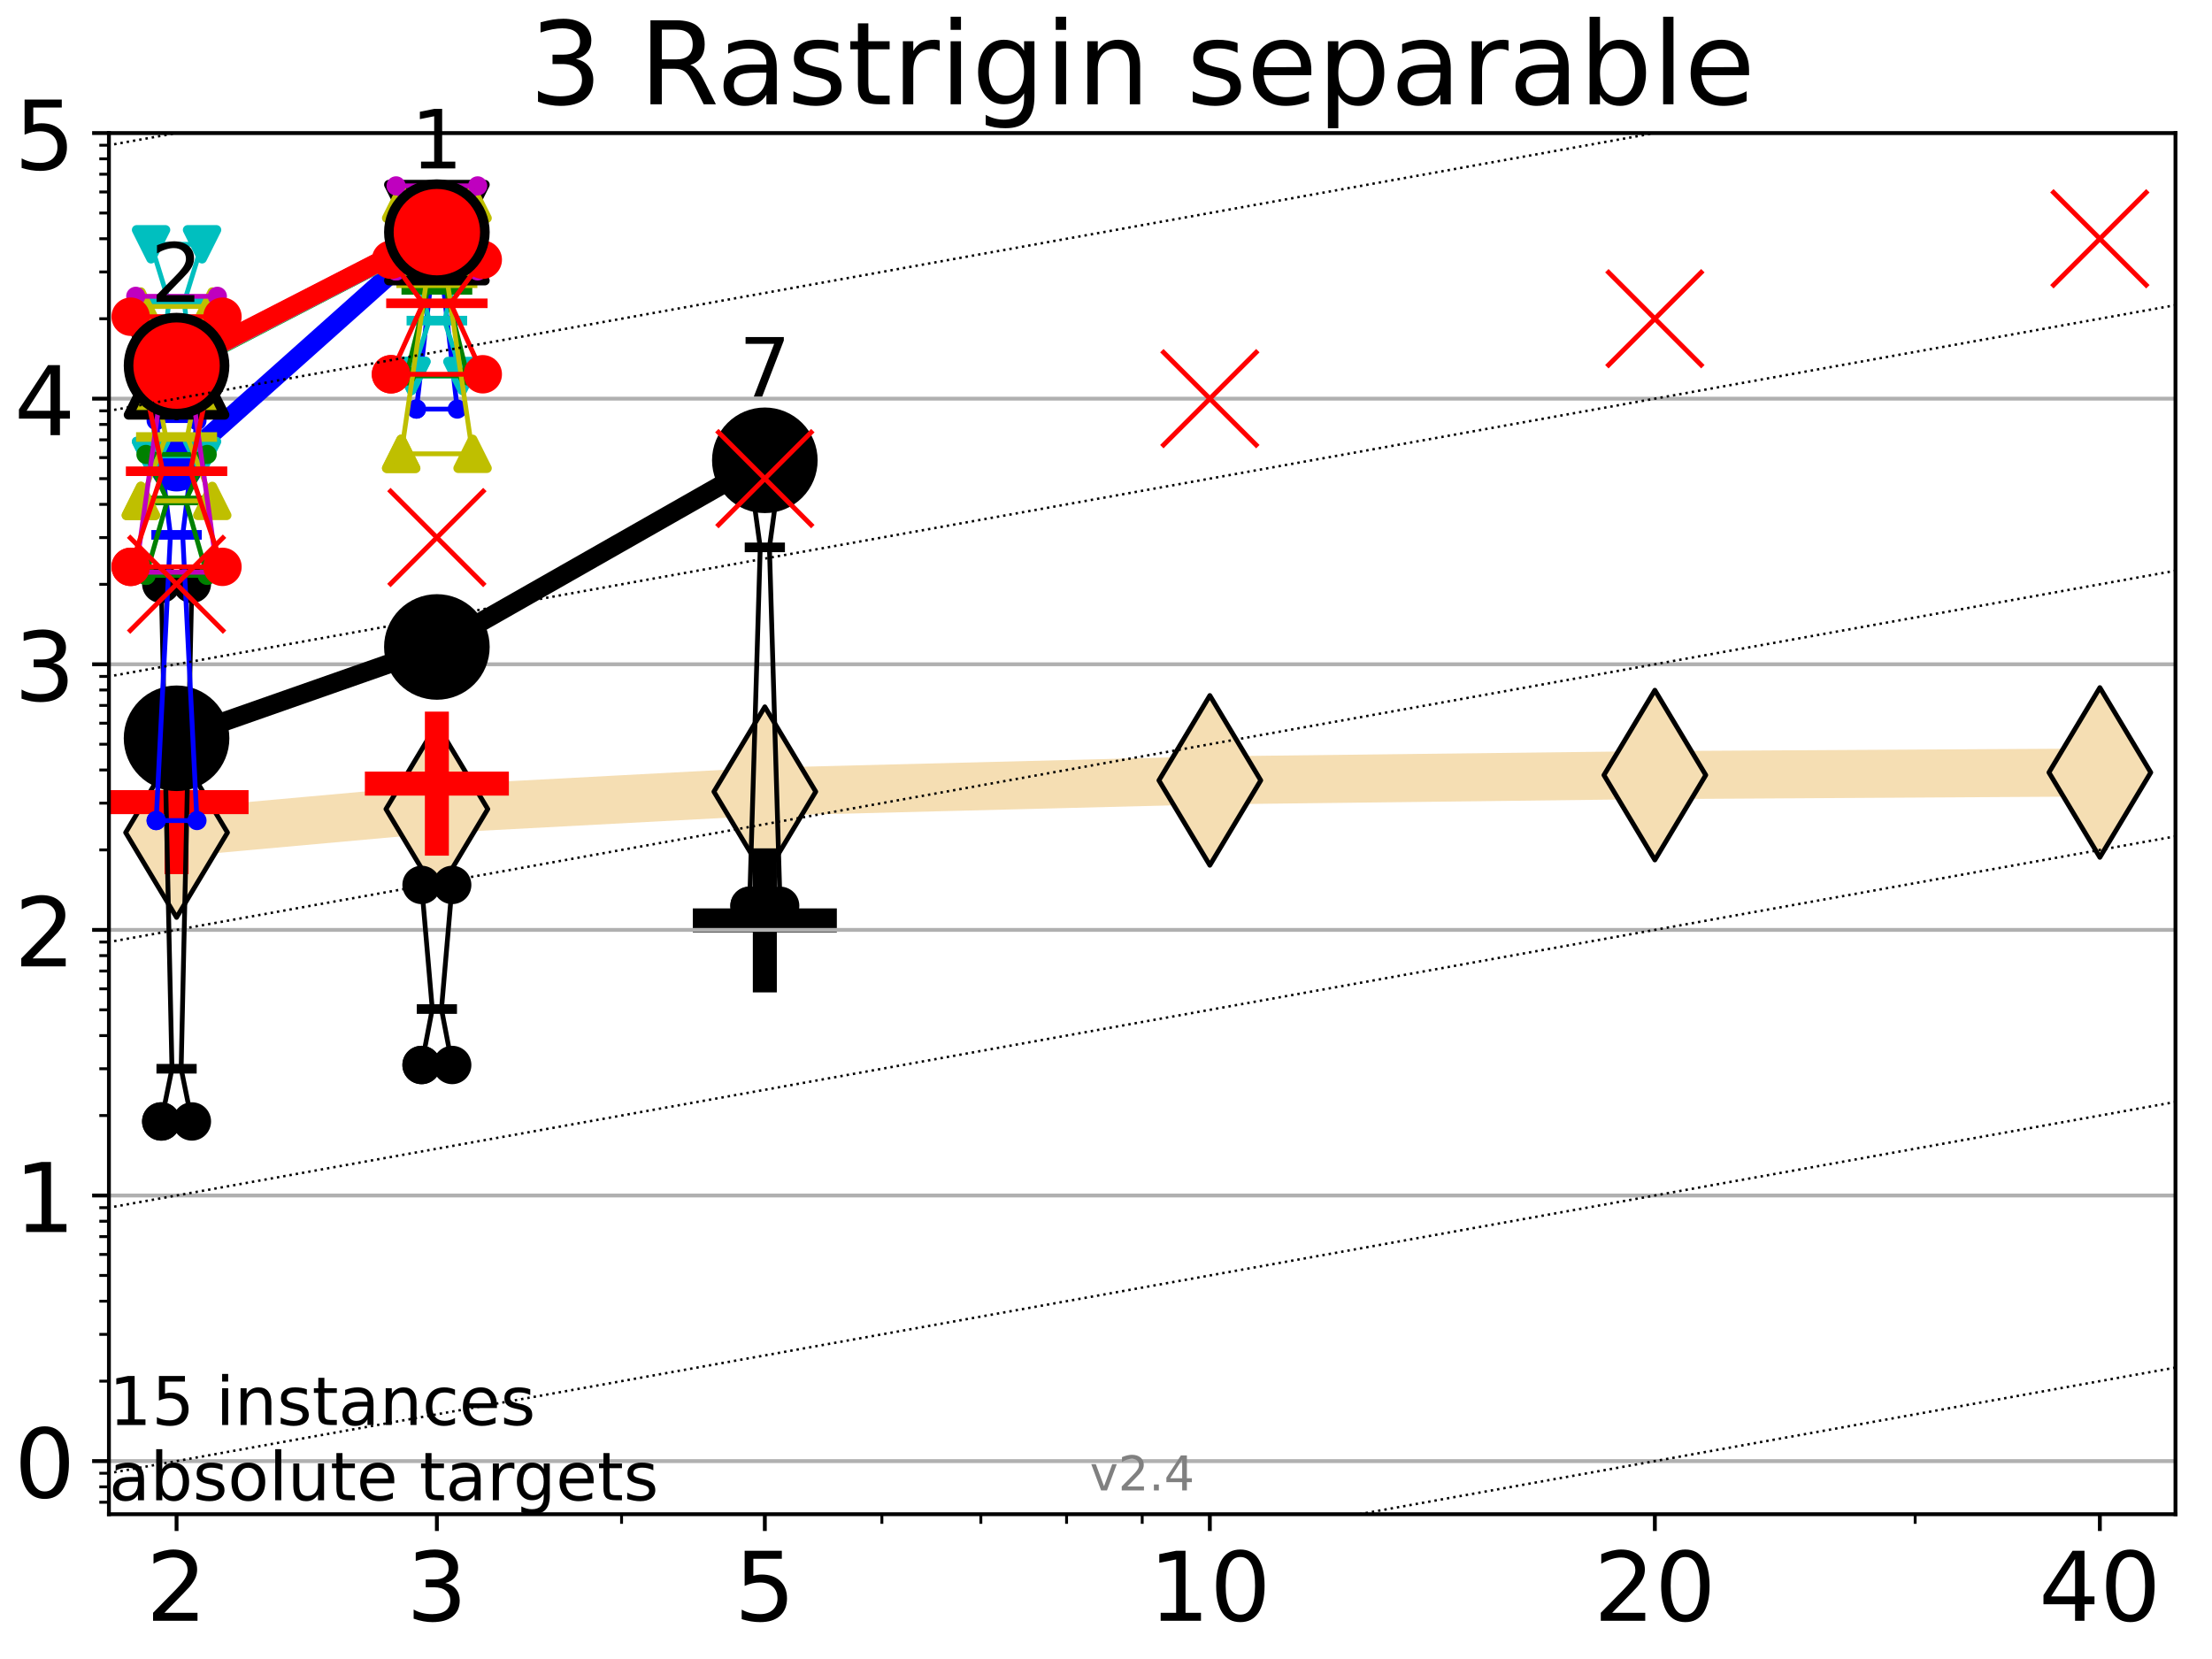 <?xml version="1.0" encoding="utf-8" standalone="no"?>
<!DOCTYPE svg PUBLIC "-//W3C//DTD SVG 1.1//EN"
  "http://www.w3.org/Graphics/SVG/1.1/DTD/svg11.dtd">
<!-- Created with matplotlib (https://matplotlib.org/) -->
<svg height="345.6pt" version="1.1" viewBox="0 0 460.8 345.6" width="460.8pt" xmlns="http://www.w3.org/2000/svg" xmlns:xlink="http://www.w3.org/1999/xlink">
 <defs>
  <style type="text/css">*{stroke-linecap:butt;stroke-linejoin:round;}</style>
 </defs>
 <g id="figure_1">
  <g id="patch_1">
   <path d="M 0 345.6 
L 460.8 345.6 
L 460.8 0 
L 0 0 
z
" style="fill:#ffffff;"/>
  </g>
  <g id="axes_1">
   <g id="patch_2">
    <path d="M 22.69 315.44 
L 453.192 315.44 
L 453.192 27.72 
L 22.69 27.72 
z
" style="fill:#ffffff;"/>
   </g>
   <g id="line2d_1">
    <path clip-path="url(#p46af92eadc)" d="M 36.781 173.438 
L 91.009 168.545 
L 159.329 164.921 
L 252.032 162.567 
L 344.736 161.465 
L 437.439 160.919 
" style="fill:none;stroke:#f5deb3;stroke-linecap:square;stroke-width:10;"/>
    <defs>
     <path d="M -0 17.678 
L 10.607 0 
L 0 -17.678 
L -10.607 -0 
z
" id="m7440071bba" style="stroke:#000000;stroke-linejoin:miter;"/>
    </defs>
    <g clip-path="url(#p46af92eadc)">
     <use style="fill:#f5deb3;stroke:#000000;stroke-linejoin:miter;" x="36.781" xlink:href="#m7440071bba" y="173.438"/>
     <use style="fill:#f5deb3;stroke:#000000;stroke-linejoin:miter;" x="91.009" xlink:href="#m7440071bba" y="168.545"/>
     <use style="fill:#f5deb3;stroke:#000000;stroke-linejoin:miter;" x="159.329" xlink:href="#m7440071bba" y="164.921"/>
     <use style="fill:#f5deb3;stroke:#000000;stroke-linejoin:miter;" x="252.032" xlink:href="#m7440071bba" y="162.567"/>
     <use style="fill:#f5deb3;stroke:#000000;stroke-linejoin:miter;" x="344.736" xlink:href="#m7440071bba" y="161.465"/>
     <use style="fill:#f5deb3;stroke:#000000;stroke-linejoin:miter;" x="437.439" xlink:href="#m7440071bba" y="160.919"/>
    </g>
   </g>
   <g id="line2d_2">
    <defs>
     <path d="M -15 0 
L 15 0 
M 0 15 
L 0 -15 
" id="m7cb46edda3" style="stroke:#ff0000;stroke-width:5;"/>
    </defs>
    <g clip-path="url(#p46af92eadc)">
     <use style="fill:#ff0000;stroke:#ff0000;stroke-width:5;" x="36.781" xlink:href="#m7cb46edda3" y="167.094"/>
    </g>
   </g>
   <g id="line2d_3">
    <g clip-path="url(#p46af92eadc)">
     <use style="fill:#ff0000;stroke:#ff0000;stroke-width:5;" x="91.009" xlink:href="#m7cb46edda3" y="163.245"/>
    </g>
   </g>
   <g id="line2d_4">
    <defs>
     <path d="M -15 0 
L 15 0 
M 0 15 
L 0 -15 
" id="m949392f00d" style="stroke:#000000;stroke-width:5;"/>
    </defs>
    <g clip-path="url(#p46af92eadc)">
     <use style="stroke:#000000;stroke-width:5;" x="159.329" xlink:href="#m949392f00d" y="191.73"/>
    </g>
   </g>
   <g id="matplotlib.axis_1">
    <g id="xtick_1">
     <g id="line2d_5">
      <defs>
       <path d="M 0 0 
L 0 3.5 
" id="mc7a89c648f" style="stroke:#000000;stroke-width:0.8;"/>
      </defs>
      <g>
       <use style="stroke:#000000;stroke-width:0.8;" x="36.781" xlink:href="#mc7a89c648f" y="315.44"/>
      </g>
     </g>
     <g id="text_1">
      <!-- 2 -->
      <g transform="translate(30.419 337.637)scale(0.2 -0.2)">
       <defs>
        <path d="M 19.188 8.297 
L 53.609 8.297 
L 53.609 0 
L 7.328 0 
L 7.328 8.297 
Q 12.938 14.109 22.625 23.891 
Q 32.328 33.688 34.812 36.531 
Q 39.547 41.844 41.422 45.531 
Q 43.312 49.219 43.312 52.781 
Q 43.312 58.594 39.234 62.25 
Q 35.156 65.922 28.609 65.922 
Q 23.969 65.922 18.812 64.312 
Q 13.672 62.703 7.812 59.422 
L 7.812 69.391 
Q 13.766 71.781 18.938 73 
Q 24.125 74.219 28.422 74.219 
Q 39.75 74.219 46.484 68.547 
Q 53.219 62.891 53.219 53.422 
Q 53.219 48.922 51.531 44.891 
Q 49.859 40.875 45.406 35.406 
Q 44.188 33.984 37.641 27.219 
Q 31.109 20.453 19.188 8.297 
z
" id="DejaVuSans-50"/>
       </defs>
       <use xlink:href="#DejaVuSans-50"/>
      </g>
     </g>
    </g>
    <g id="xtick_2">
     <g id="line2d_6">
      <g>
       <use style="stroke:#000000;stroke-width:0.8;" x="91.009" xlink:href="#mc7a89c648f" y="315.44"/>
      </g>
     </g>
     <g id="text_2">
      <!-- 3 -->
      <g transform="translate(84.647 337.637)scale(0.2 -0.2)">
       <defs>
        <path d="M 40.578 39.312 
Q 47.656 37.797 51.625 33 
Q 55.609 28.219 55.609 21.188 
Q 55.609 10.406 48.188 4.484 
Q 40.766 -1.422 27.094 -1.422 
Q 22.516 -1.422 17.656 -0.516 
Q 12.797 0.391 7.625 2.203 
L 7.625 11.719 
Q 11.719 9.328 16.594 8.109 
Q 21.484 6.891 26.812 6.891 
Q 36.078 6.891 40.938 10.547 
Q 45.797 14.203 45.797 21.188 
Q 45.797 27.641 41.281 31.266 
Q 36.766 34.906 28.719 34.906 
L 20.219 34.906 
L 20.219 43.016 
L 29.109 43.016 
Q 36.375 43.016 40.234 45.922 
Q 44.094 48.828 44.094 54.297 
Q 44.094 59.906 40.109 62.906 
Q 36.141 65.922 28.719 65.922 
Q 24.656 65.922 20.016 65.031 
Q 15.375 64.156 9.812 62.312 
L 9.812 71.094 
Q 15.438 72.656 20.344 73.438 
Q 25.25 74.219 29.594 74.219 
Q 40.828 74.219 47.359 69.109 
Q 53.906 64.016 53.906 55.328 
Q 53.906 49.266 50.438 45.094 
Q 46.969 40.922 40.578 39.312 
z
" id="DejaVuSans-51"/>
       </defs>
       <use xlink:href="#DejaVuSans-51"/>
      </g>
     </g>
    </g>
    <g id="xtick_3">
     <g id="line2d_7">
      <g>
       <use style="stroke:#000000;stroke-width:0.8;" x="159.329" xlink:href="#mc7a89c648f" y="315.44"/>
      </g>
     </g>
     <g id="text_3">
      <!-- 5 -->
      <g transform="translate(152.966 337.637)scale(0.2 -0.2)">
       <defs>
        <path d="M 10.797 72.906 
L 49.516 72.906 
L 49.516 64.594 
L 19.828 64.594 
L 19.828 46.734 
Q 21.969 47.469 24.109 47.828 
Q 26.266 48.188 28.422 48.188 
Q 40.625 48.188 47.75 41.5 
Q 54.891 34.812 54.891 23.391 
Q 54.891 11.625 47.562 5.094 
Q 40.234 -1.422 26.906 -1.422 
Q 22.312 -1.422 17.547 -0.641 
Q 12.797 0.141 7.719 1.703 
L 7.719 11.625 
Q 12.109 9.234 16.797 8.062 
Q 21.484 6.891 26.703 6.891 
Q 35.156 6.891 40.078 11.328 
Q 45.016 15.766 45.016 23.391 
Q 45.016 31 40.078 35.438 
Q 35.156 39.891 26.703 39.891 
Q 22.75 39.891 18.812 39.016 
Q 14.891 38.141 10.797 36.281 
z
" id="DejaVuSans-53"/>
       </defs>
       <use xlink:href="#DejaVuSans-53"/>
      </g>
     </g>
    </g>
    <g id="xtick_4">
     <g id="line2d_8">
      <g>
       <use style="stroke:#000000;stroke-width:0.8;" x="252.032" xlink:href="#mc7a89c648f" y="315.44"/>
      </g>
     </g>
     <g id="text_4">
      <!-- 10 -->
      <g transform="translate(239.307 337.637)scale(0.2 -0.2)">
       <defs>
        <path d="M 12.406 8.297 
L 28.516 8.297 
L 28.516 63.922 
L 10.984 60.406 
L 10.984 69.391 
L 28.422 72.906 
L 38.281 72.906 
L 38.281 8.297 
L 54.391 8.297 
L 54.391 0 
L 12.406 0 
z
" id="DejaVuSans-49"/>
        <path d="M 31.781 66.406 
Q 24.172 66.406 20.328 58.906 
Q 16.5 51.422 16.5 36.375 
Q 16.5 21.391 20.328 13.891 
Q 24.172 6.391 31.781 6.391 
Q 39.453 6.391 43.281 13.891 
Q 47.125 21.391 47.125 36.375 
Q 47.125 51.422 43.281 58.906 
Q 39.453 66.406 31.781 66.406 
z
M 31.781 74.219 
Q 44.047 74.219 50.516 64.516 
Q 56.984 54.828 56.984 36.375 
Q 56.984 17.969 50.516 8.266 
Q 44.047 -1.422 31.781 -1.422 
Q 19.531 -1.422 13.062 8.266 
Q 6.594 17.969 6.594 36.375 
Q 6.594 54.828 13.062 64.516 
Q 19.531 74.219 31.781 74.219 
z
" id="DejaVuSans-48"/>
       </defs>
       <use xlink:href="#DejaVuSans-49"/>
       <use x="63.623" xlink:href="#DejaVuSans-48"/>
      </g>
     </g>
    </g>
    <g id="xtick_5">
     <g id="line2d_9">
      <g>
       <use style="stroke:#000000;stroke-width:0.8;" x="344.736" xlink:href="#mc7a89c648f" y="315.44"/>
      </g>
     </g>
     <g id="text_5">
      <!-- 20 -->
      <g transform="translate(332.011 337.637)scale(0.2 -0.2)">
       <use xlink:href="#DejaVuSans-50"/>
       <use x="63.623" xlink:href="#DejaVuSans-48"/>
      </g>
     </g>
    </g>
    <g id="xtick_6">
     <g id="line2d_10">
      <g>
       <use style="stroke:#000000;stroke-width:0.8;" x="437.439" xlink:href="#mc7a89c648f" y="315.44"/>
      </g>
     </g>
     <g id="text_6">
      <!-- 40 -->
      <g transform="translate(424.714 337.637)scale(0.2 -0.2)">
       <defs>
        <path d="M 37.797 64.312 
L 12.891 25.391 
L 37.797 25.391 
z
M 35.203 72.906 
L 47.609 72.906 
L 47.609 25.391 
L 58.016 25.391 
L 58.016 17.188 
L 47.609 17.188 
L 47.609 0 
L 37.797 0 
L 37.797 17.188 
L 4.891 17.188 
L 4.891 26.703 
z
" id="DejaVuSans-52"/>
       </defs>
       <use xlink:href="#DejaVuSans-52"/>
       <use x="63.623" xlink:href="#DejaVuSans-48"/>
      </g>
     </g>
    </g>
    <g id="xtick_7">
     <g id="line2d_11">
      <defs>
       <path d="M 0 0 
L 0 2 
" id="m2272114699" style="stroke:#000000;stroke-width:0.6;"/>
      </defs>
      <g>
       <use style="stroke:#000000;stroke-width:0.6;" x="129.485" xlink:href="#m2272114699" y="315.44"/>
      </g>
     </g>
    </g>
    <g id="xtick_8">
     <g id="line2d_12">
      <g>
       <use style="stroke:#000000;stroke-width:0.6;" x="183.713" xlink:href="#m2272114699" y="315.44"/>
      </g>
     </g>
    </g>
    <g id="xtick_9">
     <g id="line2d_13">
      <g>
       <use style="stroke:#000000;stroke-width:0.6;" x="204.329" xlink:href="#m2272114699" y="315.44"/>
      </g>
     </g>
    </g>
    <g id="xtick_10">
     <g id="line2d_14">
      <g>
       <use style="stroke:#000000;stroke-width:0.6;" x="222.188" xlink:href="#m2272114699" y="315.44"/>
      </g>
     </g>
    </g>
    <g id="xtick_11">
     <g id="line2d_15">
      <g>
       <use style="stroke:#000000;stroke-width:0.6;" x="237.941" xlink:href="#m2272114699" y="315.44"/>
      </g>
     </g>
    </g>
    <g id="xtick_12">
     <g id="line2d_16">
      <g>
       <use style="stroke:#000000;stroke-width:0.6;" x="398.964" xlink:href="#m2272114699" y="315.44"/>
      </g>
     </g>
    </g>
   </g>
   <g id="matplotlib.axis_2">
    <g id="ytick_1">
     <g id="line2d_17">
      <path clip-path="url(#p46af92eadc)" d="M 22.69 304.374 
L 453.192 304.374 
" style="fill:none;stroke:#b0b0b0;stroke-linecap:square;stroke-width:0.8;"/>
     </g>
     <g id="line2d_18">
      <defs>
       <path d="M 0 0 
L -3.5 0 
" id="ma19d50c4ff" style="stroke:#000000;stroke-width:0.8;"/>
      </defs>
      <g>
       <use style="stroke:#000000;stroke-width:0.8;" x="22.69" xlink:href="#ma19d50c4ff" y="304.374"/>
      </g>
     </g>
     <g id="text_7">
      <!-- 0 -->
      <g transform="translate(2.965 311.972)scale(0.2 -0.2)">
       <use xlink:href="#DejaVuSans-48"/>
      </g>
     </g>
    </g>
    <g id="ytick_2">
     <g id="line2d_19">
      <path clip-path="url(#p46af92eadc)" d="M 22.69 249.043 
L 453.192 249.043 
" style="fill:none;stroke:#b0b0b0;stroke-linecap:square;stroke-width:0.8;"/>
     </g>
     <g id="line2d_20">
      <g>
       <use style="stroke:#000000;stroke-width:0.8;" x="22.69" xlink:href="#ma19d50c4ff" y="249.043"/>
      </g>
     </g>
     <g id="text_8">
      <!-- 1 -->
      <g transform="translate(2.965 256.642)scale(0.2 -0.2)">
       <use xlink:href="#DejaVuSans-49"/>
      </g>
     </g>
    </g>
    <g id="ytick_3">
     <g id="line2d_21">
      <path clip-path="url(#p46af92eadc)" d="M 22.69 193.712 
L 453.192 193.712 
" style="fill:none;stroke:#b0b0b0;stroke-linecap:square;stroke-width:0.8;"/>
     </g>
     <g id="line2d_22">
      <g>
       <use style="stroke:#000000;stroke-width:0.8;" x="22.69" xlink:href="#ma19d50c4ff" y="193.712"/>
      </g>
     </g>
     <g id="text_9">
      <!-- 2 -->
      <g transform="translate(2.965 201.311)scale(0.2 -0.2)">
       <use xlink:href="#DejaVuSans-50"/>
      </g>
     </g>
    </g>
    <g id="ytick_4">
     <g id="line2d_23">
      <path clip-path="url(#p46af92eadc)" d="M 22.69 138.382 
L 453.192 138.382 
" style="fill:none;stroke:#b0b0b0;stroke-linecap:square;stroke-width:0.8;"/>
     </g>
     <g id="line2d_24">
      <g>
       <use style="stroke:#000000;stroke-width:0.8;" x="22.69" xlink:href="#ma19d50c4ff" y="138.382"/>
      </g>
     </g>
     <g id="text_10">
      <!-- 3 -->
      <g transform="translate(2.965 145.98)scale(0.2 -0.2)">
       <use xlink:href="#DejaVuSans-51"/>
      </g>
     </g>
    </g>
    <g id="ytick_5">
     <g id="line2d_25">
      <path clip-path="url(#p46af92eadc)" d="M 22.69 83.051 
L 453.192 83.051 
" style="fill:none;stroke:#b0b0b0;stroke-linecap:square;stroke-width:0.8;"/>
     </g>
     <g id="line2d_26">
      <g>
       <use style="stroke:#000000;stroke-width:0.8;" x="22.69" xlink:href="#ma19d50c4ff" y="83.051"/>
      </g>
     </g>
     <g id="text_11">
      <!-- 4 -->
      <g transform="translate(2.965 90.649)scale(0.2 -0.2)">
       <use xlink:href="#DejaVuSans-52"/>
      </g>
     </g>
    </g>
    <g id="ytick_6">
     <g id="line2d_27">
      <path clip-path="url(#p46af92eadc)" d="M 22.69 27.72 
L 453.192 27.72 
" style="fill:none;stroke:#b0b0b0;stroke-linecap:square;stroke-width:0.8;"/>
     </g>
     <g id="line2d_28">
      <g>
       <use style="stroke:#000000;stroke-width:0.8;" x="22.69" xlink:href="#ma19d50c4ff" y="27.72"/>
      </g>
     </g>
     <g id="text_12">
      <!-- 5 -->
      <g transform="translate(2.965 35.318)scale(0.2 -0.2)">
       <use xlink:href="#DejaVuSans-53"/>
      </g>
     </g>
    </g>
    <g id="ytick_7">
     <g id="line2d_29">
      <defs>
       <path d="M 0 0 
L -2 0 
" id="mc2ca9230ed" style="stroke:#000000;stroke-width:0.6;"/>
      </defs>
      <g>
       <use style="stroke:#000000;stroke-width:0.6;" x="22.69" xlink:href="#mc2ca9230ed" y="312.945"/>
      </g>
     </g>
    </g>
    <g id="ytick_8">
     <g id="line2d_30">
      <g>
       <use style="stroke:#000000;stroke-width:0.6;" x="22.69" xlink:href="#mc2ca9230ed" y="309.736"/>
      </g>
     </g>
    </g>
    <g id="ytick_9">
     <g id="line2d_31">
      <g>
       <use style="stroke:#000000;stroke-width:0.6;" x="22.69" xlink:href="#mc2ca9230ed" y="306.906"/>
      </g>
     </g>
    </g>
    <g id="ytick_10">
     <g id="line2d_32">
      <g>
       <use style="stroke:#000000;stroke-width:0.6;" x="22.69" xlink:href="#mc2ca9230ed" y="287.718"/>
      </g>
     </g>
    </g>
    <g id="ytick_11">
     <g id="line2d_33">
      <g>
       <use style="stroke:#000000;stroke-width:0.6;" x="22.69" xlink:href="#mc2ca9230ed" y="277.974"/>
      </g>
     </g>
    </g>
    <g id="ytick_12">
     <g id="line2d_34">
      <g>
       <use style="stroke:#000000;stroke-width:0.6;" x="22.69" xlink:href="#mc2ca9230ed" y="271.061"/>
      </g>
     </g>
    </g>
    <g id="ytick_13">
     <g id="line2d_35">
      <g>
       <use style="stroke:#000000;stroke-width:0.6;" x="22.69" xlink:href="#mc2ca9230ed" y="265.699"/>
      </g>
     </g>
    </g>
    <g id="ytick_14">
     <g id="line2d_36">
      <g>
       <use style="stroke:#000000;stroke-width:0.6;" x="22.69" xlink:href="#mc2ca9230ed" y="261.318"/>
      </g>
     </g>
    </g>
    <g id="ytick_15">
     <g id="line2d_37">
      <g>
       <use style="stroke:#000000;stroke-width:0.6;" x="22.69" xlink:href="#mc2ca9230ed" y="257.614"/>
      </g>
     </g>
    </g>
    <g id="ytick_16">
     <g id="line2d_38">
      <g>
       <use style="stroke:#000000;stroke-width:0.6;" x="22.69" xlink:href="#mc2ca9230ed" y="254.405"/>
      </g>
     </g>
    </g>
    <g id="ytick_17">
     <g id="line2d_39">
      <g>
       <use style="stroke:#000000;stroke-width:0.6;" x="22.69" xlink:href="#mc2ca9230ed" y="251.575"/>
      </g>
     </g>
    </g>
    <g id="ytick_18">
     <g id="line2d_40">
      <g>
       <use style="stroke:#000000;stroke-width:0.6;" x="22.69" xlink:href="#mc2ca9230ed" y="232.387"/>
      </g>
     </g>
    </g>
    <g id="ytick_19">
     <g id="line2d_41">
      <g>
       <use style="stroke:#000000;stroke-width:0.6;" x="22.69" xlink:href="#mc2ca9230ed" y="222.644"/>
      </g>
     </g>
    </g>
    <g id="ytick_20">
     <g id="line2d_42">
      <g>
       <use style="stroke:#000000;stroke-width:0.6;" x="22.69" xlink:href="#mc2ca9230ed" y="215.731"/>
      </g>
     </g>
    </g>
    <g id="ytick_21">
     <g id="line2d_43">
      <g>
       <use style="stroke:#000000;stroke-width:0.6;" x="22.69" xlink:href="#mc2ca9230ed" y="210.369"/>
      </g>
     </g>
    </g>
    <g id="ytick_22">
     <g id="line2d_44">
      <g>
       <use style="stroke:#000000;stroke-width:0.6;" x="22.69" xlink:href="#mc2ca9230ed" y="205.987"/>
      </g>
     </g>
    </g>
    <g id="ytick_23">
     <g id="line2d_45">
      <g>
       <use style="stroke:#000000;stroke-width:0.6;" x="22.69" xlink:href="#mc2ca9230ed" y="202.283"/>
      </g>
     </g>
    </g>
    <g id="ytick_24">
     <g id="line2d_46">
      <g>
       <use style="stroke:#000000;stroke-width:0.6;" x="22.69" xlink:href="#mc2ca9230ed" y="199.074"/>
      </g>
     </g>
    </g>
    <g id="ytick_25">
     <g id="line2d_47">
      <g>
       <use style="stroke:#000000;stroke-width:0.6;" x="22.69" xlink:href="#mc2ca9230ed" y="196.244"/>
      </g>
     </g>
    </g>
    <g id="ytick_26">
     <g id="line2d_48">
      <g>
       <use style="stroke:#000000;stroke-width:0.6;" x="22.69" xlink:href="#mc2ca9230ed" y="177.056"/>
      </g>
     </g>
    </g>
    <g id="ytick_27">
     <g id="line2d_49">
      <g>
       <use style="stroke:#000000;stroke-width:0.6;" x="22.69" xlink:href="#mc2ca9230ed" y="167.313"/>
      </g>
     </g>
    </g>
    <g id="ytick_28">
     <g id="line2d_50">
      <g>
       <use style="stroke:#000000;stroke-width:0.6;" x="22.69" xlink:href="#mc2ca9230ed" y="160.4"/>
      </g>
     </g>
    </g>
    <g id="ytick_29">
     <g id="line2d_51">
      <g>
       <use style="stroke:#000000;stroke-width:0.6;" x="22.69" xlink:href="#mc2ca9230ed" y="155.038"/>
      </g>
     </g>
    </g>
    <g id="ytick_30">
     <g id="line2d_52">
      <g>
       <use style="stroke:#000000;stroke-width:0.6;" x="22.69" xlink:href="#mc2ca9230ed" y="150.657"/>
      </g>
     </g>
    </g>
    <g id="ytick_31">
     <g id="line2d_53">
      <g>
       <use style="stroke:#000000;stroke-width:0.6;" x="22.69" xlink:href="#mc2ca9230ed" y="146.952"/>
      </g>
     </g>
    </g>
    <g id="ytick_32">
     <g id="line2d_54">
      <g>
       <use style="stroke:#000000;stroke-width:0.6;" x="22.69" xlink:href="#mc2ca9230ed" y="143.744"/>
      </g>
     </g>
    </g>
    <g id="ytick_33">
     <g id="line2d_55">
      <g>
       <use style="stroke:#000000;stroke-width:0.6;" x="22.69" xlink:href="#mc2ca9230ed" y="140.913"/>
      </g>
     </g>
    </g>
    <g id="ytick_34">
     <g id="line2d_56">
      <g>
       <use style="stroke:#000000;stroke-width:0.6;" x="22.69" xlink:href="#mc2ca9230ed" y="121.725"/>
      </g>
     </g>
    </g>
    <g id="ytick_35">
     <g id="line2d_57">
      <g>
       <use style="stroke:#000000;stroke-width:0.6;" x="22.69" xlink:href="#mc2ca9230ed" y="111.982"/>
      </g>
     </g>
    </g>
    <g id="ytick_36">
     <g id="line2d_58">
      <g>
       <use style="stroke:#000000;stroke-width:0.6;" x="22.69" xlink:href="#mc2ca9230ed" y="105.069"/>
      </g>
     </g>
    </g>
    <g id="ytick_37">
     <g id="line2d_59">
      <g>
       <use style="stroke:#000000;stroke-width:0.6;" x="22.69" xlink:href="#mc2ca9230ed" y="99.707"/>
      </g>
     </g>
    </g>
    <g id="ytick_38">
     <g id="line2d_60">
      <g>
       <use style="stroke:#000000;stroke-width:0.6;" x="22.69" xlink:href="#mc2ca9230ed" y="95.326"/>
      </g>
     </g>
    </g>
    <g id="ytick_39">
     <g id="line2d_61">
      <g>
       <use style="stroke:#000000;stroke-width:0.6;" x="22.69" xlink:href="#mc2ca9230ed" y="91.622"/>
      </g>
     </g>
    </g>
    <g id="ytick_40">
     <g id="line2d_62">
      <g>
       <use style="stroke:#000000;stroke-width:0.6;" x="22.69" xlink:href="#mc2ca9230ed" y="88.413"/>
      </g>
     </g>
    </g>
    <g id="ytick_41">
     <g id="line2d_63">
      <g>
       <use style="stroke:#000000;stroke-width:0.6;" x="22.69" xlink:href="#mc2ca9230ed" y="85.583"/>
      </g>
     </g>
    </g>
    <g id="ytick_42">
     <g id="line2d_64">
      <g>
       <use style="stroke:#000000;stroke-width:0.6;" x="22.69" xlink:href="#mc2ca9230ed" y="66.395"/>
      </g>
     </g>
    </g>
    <g id="ytick_43">
     <g id="line2d_65">
      <g>
       <use style="stroke:#000000;stroke-width:0.6;" x="22.69" xlink:href="#mc2ca9230ed" y="56.651"/>
      </g>
     </g>
    </g>
    <g id="ytick_44">
     <g id="line2d_66">
      <g>
       <use style="stroke:#000000;stroke-width:0.6;" x="22.69" xlink:href="#mc2ca9230ed" y="49.738"/>
      </g>
     </g>
    </g>
    <g id="ytick_45">
     <g id="line2d_67">
      <g>
       <use style="stroke:#000000;stroke-width:0.6;" x="22.69" xlink:href="#mc2ca9230ed" y="44.376"/>
      </g>
     </g>
    </g>
    <g id="ytick_46">
     <g id="line2d_68">
      <g>
       <use style="stroke:#000000;stroke-width:0.6;" x="22.69" xlink:href="#mc2ca9230ed" y="39.995"/>
      </g>
     </g>
    </g>
    <g id="ytick_47">
     <g id="line2d_69">
      <g>
       <use style="stroke:#000000;stroke-width:0.6;" x="22.69" xlink:href="#mc2ca9230ed" y="36.291"/>
      </g>
     </g>
    </g>
    <g id="ytick_48">
     <g id="line2d_70">
      <g>
       <use style="stroke:#000000;stroke-width:0.6;" x="22.69" xlink:href="#mc2ca9230ed" y="33.082"/>
      </g>
     </g>
    </g>
    <g id="ytick_49">
     <g id="line2d_71">
      <g>
       <use style="stroke:#000000;stroke-width:0.6;" x="22.69" xlink:href="#mc2ca9230ed" y="30.252"/>
      </g>
     </g>
    </g>
   </g>
   <g id="line2d_72">
    <path clip-path="url(#p46af92eadc)" d="M 33.594 233.619 
L 35.825 222.644 
L 33.594 121.635 
L 39.968 121.635 
L 37.737 222.644 
L 39.968 233.619 
L 33.594 233.619 
" style="fill:none;stroke:#000000;stroke-linecap:square;"/>
   </g>
   <g id="line2d_73">
    <path clip-path="url(#p46af92eadc)" d="M 33.594 233.619 
L 39.968 233.619 
L 39.968 121.635 
L 33.594 121.635 
L 33.594 233.619 
" style="fill:none;"/>
    <defs>
     <path d="M 0 3 
C 0.796 3 1.559 2.684 2.121 2.121 
C 2.684 1.559 3 0.796 3 0 
C 3 -0.796 2.684 -1.559 2.121 -2.121 
C 1.559 -2.684 0.796 -3 0 -3 
C -0.796 -3 -1.559 -2.684 -2.121 -2.121 
C -2.684 -1.559 -3 -0.796 -3 0 
C -3 0.796 -2.684 1.559 -2.121 2.121 
C -1.559 2.684 -0.796 3 0 3 
z
" id="mbf6be8a3d6" style="stroke:#000000;stroke-width:2;"/>
    </defs>
    <g clip-path="url(#p46af92eadc)">
     <use style="stroke:#000000;stroke-width:2;" x="33.594" xlink:href="#mbf6be8a3d6" y="233.619"/>
     <use style="stroke:#000000;stroke-width:2;" x="39.968" xlink:href="#mbf6be8a3d6" y="233.619"/>
     <use style="stroke:#000000;stroke-width:2;" x="39.968" xlink:href="#mbf6be8a3d6" y="121.635"/>
     <use style="stroke:#000000;stroke-width:2;" x="33.594" xlink:href="#mbf6be8a3d6" y="121.635"/>
     <use style="stroke:#000000;stroke-width:2;" x="33.594" xlink:href="#mbf6be8a3d6" y="233.619"/>
    </g>
   </g>
   <g id="line2d_74">
    <path clip-path="url(#p46af92eadc)" d="M 33.594 222.644 
L 39.968 222.644 
" style="fill:none;stroke:#000000;stroke-linecap:square;stroke-width:2;"/>
   </g>
   <g id="line2d_75">
    <path clip-path="url(#p46af92eadc)" d="M 87.823 221.856 
L 90.053 210.209 
L 87.823 184.346 
L 94.196 184.346 
L 91.965 210.209 
L 94.196 221.856 
L 87.823 221.856 
" style="fill:none;stroke:#000000;stroke-linecap:square;"/>
   </g>
   <g id="line2d_76">
    <path clip-path="url(#p46af92eadc)" d="M 87.823 221.856 
L 94.196 221.856 
L 94.196 184.346 
L 87.823 184.346 
L 87.823 221.856 
" style="fill:none;"/>
    <g clip-path="url(#p46af92eadc)">
     <use style="stroke:#000000;stroke-width:2;" x="87.823" xlink:href="#mbf6be8a3d6" y="221.856"/>
     <use style="stroke:#000000;stroke-width:2;" x="94.196" xlink:href="#mbf6be8a3d6" y="221.856"/>
     <use style="stroke:#000000;stroke-width:2;" x="94.196" xlink:href="#mbf6be8a3d6" y="184.346"/>
     <use style="stroke:#000000;stroke-width:2;" x="87.823" xlink:href="#mbf6be8a3d6" y="184.346"/>
     <use style="stroke:#000000;stroke-width:2;" x="87.823" xlink:href="#mbf6be8a3d6" y="221.856"/>
    </g>
   </g>
   <g id="line2d_77">
    <path clip-path="url(#p46af92eadc)" d="M 87.823 210.209 
L 94.196 210.209 
" style="fill:none;stroke:#000000;stroke-linecap:square;stroke-width:2;"/>
   </g>
   <g id="line2d_78">
    <path clip-path="url(#p46af92eadc)" d="M 156.142 188.699 
L 158.373 114.031 
L 156.142 97.779 
L 162.515 97.779 
L 160.285 114.031 
L 162.515 188.699 
L 156.142 188.699 
" style="fill:none;stroke:#000000;stroke-linecap:square;"/>
   </g>
   <g id="line2d_79">
    <path clip-path="url(#p46af92eadc)" d="M 156.142 188.699 
L 162.515 188.699 
L 162.515 97.779 
L 156.142 97.779 
L 156.142 188.699 
" style="fill:none;"/>
    <g clip-path="url(#p46af92eadc)">
     <use style="stroke:#000000;stroke-width:2;" x="156.142" xlink:href="#mbf6be8a3d6" y="188.699"/>
     <use style="stroke:#000000;stroke-width:2;" x="162.515" xlink:href="#mbf6be8a3d6" y="188.699"/>
     <use style="stroke:#000000;stroke-width:2;" x="162.515" xlink:href="#mbf6be8a3d6" y="97.779"/>
     <use style="stroke:#000000;stroke-width:2;" x="156.142" xlink:href="#mbf6be8a3d6" y="97.779"/>
     <use style="stroke:#000000;stroke-width:2;" x="156.142" xlink:href="#mbf6be8a3d6" y="188.699"/>
    </g>
   </g>
   <g id="line2d_80">
    <path clip-path="url(#p46af92eadc)" d="M 156.142 114.031 
L 162.515 114.031 
" style="fill:none;stroke:#000000;stroke-linecap:square;stroke-width:2;"/>
   </g>
   <g id="line2d_81">
    <path clip-path="url(#p46af92eadc)" d="M 36.781 153.797 
L 91.009 134.775 
" style="fill:none;stroke:#000000;stroke-linecap:square;stroke-width:4;"/>
   </g>
   <g id="line2d_82">
    <path clip-path="url(#p46af92eadc)" d="M 91.009 134.775 
L 159.329 95.891 
" style="fill:none;stroke:#000000;stroke-linecap:square;stroke-width:4;"/>
   </g>
   <g id="line2d_83">
    <path clip-path="url(#p46af92eadc)" d="M 36.781 153.797 
L 91.009 134.775 
L 159.329 95.891 
" style="fill:none;"/>
    <defs>
     <path d="M 0 10 
C 2.652 10 5.196 8.946 7.071 7.071 
C 8.946 5.196 10 2.652 10 0 
C 10 -2.652 8.946 -5.196 7.071 -7.071 
C 5.196 -8.946 2.652 -10 0 -10 
C -2.652 -10 -5.196 -8.946 -7.071 -7.071 
C -8.946 -5.196 -10 -2.652 -10 0 
C -10 2.652 -8.946 5.196 -7.071 7.071 
C -5.196 8.946 -2.652 10 0 10 
z
" id="m3e22f82d17" style="stroke:#000000;stroke-width:2;"/>
    </defs>
    <g clip-path="url(#p46af92eadc)">
     <use style="stroke:#000000;stroke-width:2;" x="36.781" xlink:href="#m3e22f82d17" y="153.797"/>
     <use style="stroke:#000000;stroke-width:2;" x="91.009" xlink:href="#m3e22f82d17" y="134.775"/>
     <use style="stroke:#000000;stroke-width:2;" x="159.329" xlink:href="#m3e22f82d17" y="95.891"/>
    </g>
   </g>
   <g id="line2d_84">
    <path clip-path="url(#p46af92eadc)" d="M 32.532 170.937 
L 35.507 111.418 
L 32.532 87.621 
L 41.03 87.621 
L 38.056 111.418 
L 41.03 170.937 
L 32.532 170.937 
" style="fill:none;stroke:#0000ff;stroke-linecap:square;"/>
   </g>
   <g id="line2d_85">
    <path clip-path="url(#p46af92eadc)" d="M 32.532 170.937 
L 41.03 170.937 
L 41.03 87.621 
L 32.532 87.621 
L 32.532 170.937 
" style="fill:none;"/>
    <defs>
     <path d="M 0 1.5 
C 0.398 1.5 0.779 1.342 1.061 1.061 
C 1.342 0.779 1.5 0.398 1.5 0 
C 1.5 -0.398 1.342 -0.779 1.061 -1.061 
C 0.779 -1.342 0.398 -1.5 0 -1.5 
C -0.398 -1.5 -0.779 -1.342 -1.061 -1.061 
C -1.342 -0.779 -1.5 -0.398 -1.5 0 
C -1.5 0.398 -1.342 0.779 -1.061 1.061 
C -0.779 1.342 -0.398 1.5 0 1.5 
z
" id="m43c0666f47" style="stroke:#0000ff;"/>
    </defs>
    <g clip-path="url(#p46af92eadc)">
     <use style="fill:#0000ff;stroke:#0000ff;" x="32.532" xlink:href="#m43c0666f47" y="170.937"/>
     <use style="fill:#0000ff;stroke:#0000ff;" x="41.03" xlink:href="#m43c0666f47" y="170.937"/>
     <use style="fill:#0000ff;stroke:#0000ff;" x="41.03" xlink:href="#m43c0666f47" y="87.621"/>
     <use style="fill:#0000ff;stroke:#0000ff;" x="32.532" xlink:href="#m43c0666f47" y="87.621"/>
     <use style="fill:#0000ff;stroke:#0000ff;" x="32.532" xlink:href="#m43c0666f47" y="170.937"/>
    </g>
   </g>
   <g id="line2d_86">
    <path clip-path="url(#p46af92eadc)" d="M 32.532 111.418 
L 41.03 111.418 
" style="fill:none;stroke:#0000ff;stroke-linecap:square;stroke-width:2;"/>
   </g>
   <g id="line2d_87">
    <path clip-path="url(#p46af92eadc)" d="M 86.76 85.22 
L 89.735 59.06 
L 86.76 43.834 
L 95.258 43.834 
L 92.284 59.06 
L 95.258 85.22 
L 86.76 85.22 
" style="fill:none;stroke:#0000ff;stroke-linecap:square;"/>
   </g>
   <g id="line2d_88">
    <path clip-path="url(#p46af92eadc)" d="M 86.76 85.22 
L 95.258 85.22 
L 95.258 43.834 
L 86.76 43.834 
L 86.76 85.22 
" style="fill:none;"/>
    <g clip-path="url(#p46af92eadc)">
     <use style="fill:#0000ff;stroke:#0000ff;" x="86.76" xlink:href="#m43c0666f47" y="85.22"/>
     <use style="fill:#0000ff;stroke:#0000ff;" x="95.258" xlink:href="#m43c0666f47" y="85.22"/>
     <use style="fill:#0000ff;stroke:#0000ff;" x="95.258" xlink:href="#m43c0666f47" y="43.834"/>
     <use style="fill:#0000ff;stroke:#0000ff;" x="86.76" xlink:href="#m43c0666f47" y="43.834"/>
     <use style="fill:#0000ff;stroke:#0000ff;" x="86.76" xlink:href="#m43c0666f47" y="85.22"/>
    </g>
   </g>
   <g id="line2d_89">
    <path clip-path="url(#p46af92eadc)" d="M 86.76 59.06 
L 95.258 59.06 
" style="fill:none;stroke:#0000ff;stroke-linecap:square;stroke-width:2;"/>
   </g>
   <g id="line2d_90">
    <path clip-path="url(#p46af92eadc)" d="M 36.781 96.879 
L 91.009 48.486 
" style="fill:none;stroke:#0000ff;stroke-linecap:square;stroke-width:4;"/>
   </g>
   <g id="line2d_91">
    <path clip-path="url(#p46af92eadc)" d="M 36.781 96.879 
L 91.009 48.486 
" style="fill:none;"/>
    <defs>
     <path d="M 0 5 
C 1.326 5 2.598 4.473 3.536 3.536 
C 4.473 2.598 5 1.326 5 0 
C 5 -1.326 4.473 -2.598 3.536 -3.536 
C 2.598 -4.473 1.326 -5 0 -5 
C -1.326 -5 -2.598 -4.473 -3.536 -3.536 
C -4.473 -2.598 -5 -1.326 -5 0 
C -5 1.326 -4.473 2.598 -3.536 3.536 
C -2.598 4.473 -1.326 5 0 5 
z
" id="m4401cecc23" style="stroke:#0000ff;"/>
    </defs>
    <g clip-path="url(#p46af92eadc)">
     <use style="fill:#0000ff;stroke:#0000ff;" x="36.781" xlink:href="#m4401cecc23" y="96.879"/>
     <use style="fill:#0000ff;stroke:#0000ff;" x="91.009" xlink:href="#m4401cecc23" y="48.486"/>
    </g>
   </g>
   <g id="line2d_92">
    <path clip-path="url(#p46af92eadc)" d="M 31.47 94.99 
L 35.188 62.919 
L 31.47 50.892 
L 42.093 50.892 
L 38.375 62.919 
L 42.093 94.99 
L 31.47 94.99 
" style="fill:none;stroke:#00bfbf;stroke-linecap:square;"/>
   </g>
   <g id="line2d_93">
    <path clip-path="url(#p46af92eadc)" d="M 31.47 94.99 
L 42.093 94.99 
L 42.093 50.892 
L 31.47 50.892 
L 31.47 94.99 
" style="fill:none;"/>
    <defs>
     <path d="M -0 3 
L 3 -3 
L -3 -3 
z
" id="m96384a5127" style="stroke:#00bfbf;stroke-linejoin:miter;stroke-width:2;"/>
    </defs>
    <g clip-path="url(#p46af92eadc)">
     <use style="fill:#00bfbf;stroke:#00bfbf;stroke-linejoin:miter;stroke-width:2;" x="31.47" xlink:href="#m96384a5127" y="94.99"/>
     <use style="fill:#00bfbf;stroke:#00bfbf;stroke-linejoin:miter;stroke-width:2;" x="42.093" xlink:href="#m96384a5127" y="94.99"/>
     <use style="fill:#00bfbf;stroke:#00bfbf;stroke-linejoin:miter;stroke-width:2;" x="42.093" xlink:href="#m96384a5127" y="50.892"/>
     <use style="fill:#00bfbf;stroke:#00bfbf;stroke-linejoin:miter;stroke-width:2;" x="31.47" xlink:href="#m96384a5127" y="50.892"/>
     <use style="fill:#00bfbf;stroke:#00bfbf;stroke-linejoin:miter;stroke-width:2;" x="31.47" xlink:href="#m96384a5127" y="94.99"/>
    </g>
   </g>
   <g id="line2d_94">
    <path clip-path="url(#p46af92eadc)" d="M 31.47 62.919 
L 42.093 62.919 
" style="fill:none;stroke:#00bfbf;stroke-linecap:square;stroke-width:2;"/>
   </g>
   <g id="line2d_95">
    <path clip-path="url(#p46af92eadc)" d="M 85.698 78.33 
L 89.416 66.793 
L 85.698 52.155 
L 96.321 52.155 
L 92.603 66.793 
L 96.321 78.33 
L 85.698 78.33 
" style="fill:none;stroke:#00bfbf;stroke-linecap:square;"/>
   </g>
   <g id="line2d_96">
    <path clip-path="url(#p46af92eadc)" d="M 85.698 78.33 
L 96.321 78.33 
L 96.321 52.155 
L 85.698 52.155 
L 85.698 78.33 
" style="fill:none;"/>
    <g clip-path="url(#p46af92eadc)">
     <use style="fill:#00bfbf;stroke:#00bfbf;stroke-linejoin:miter;stroke-width:2;" x="85.698" xlink:href="#m96384a5127" y="78.33"/>
     <use style="fill:#00bfbf;stroke:#00bfbf;stroke-linejoin:miter;stroke-width:2;" x="96.321" xlink:href="#m96384a5127" y="78.33"/>
     <use style="fill:#00bfbf;stroke:#00bfbf;stroke-linejoin:miter;stroke-width:2;" x="96.321" xlink:href="#m96384a5127" y="52.155"/>
     <use style="fill:#00bfbf;stroke:#00bfbf;stroke-linejoin:miter;stroke-width:2;" x="85.698" xlink:href="#m96384a5127" y="52.155"/>
     <use style="fill:#00bfbf;stroke:#00bfbf;stroke-linejoin:miter;stroke-width:2;" x="85.698" xlink:href="#m96384a5127" y="78.33"/>
    </g>
   </g>
   <g id="line2d_97">
    <path clip-path="url(#p46af92eadc)" d="M 85.698 66.793 
L 96.321 66.793 
" style="fill:none;stroke:#00bfbf;stroke-linecap:square;stroke-width:2;"/>
   </g>
   <g id="line2d_98">
    <path clip-path="url(#p46af92eadc)" d="M 36.781 76.562 
L 91.009 48.467 
" style="fill:none;stroke:#00bfbf;stroke-linecap:square;stroke-width:4;"/>
   </g>
   <g id="line2d_99">
    <path clip-path="url(#p46af92eadc)" d="M 36.781 76.562 
L 91.009 48.467 
" style="fill:none;"/>
    <defs>
     <path d="M -0 10 
L 10 -10 
L -10 -10 
z
" id="m4df438db6b" style="stroke:#000000;stroke-linejoin:miter;stroke-width:2;"/>
    </defs>
    <g clip-path="url(#p46af92eadc)">
     <use style="fill:#00bfbf;stroke:#000000;stroke-linejoin:miter;stroke-width:2;" x="36.781" xlink:href="#m4df438db6b" y="76.562"/>
     <use style="fill:#00bfbf;stroke:#000000;stroke-linejoin:miter;stroke-width:2;" x="91.009" xlink:href="#m4df438db6b" y="48.467"/>
    </g>
   </g>
   <g id="line2d_100">
    <path clip-path="url(#p46af92eadc)" d="M 30.408 119.859 
L 34.869 104.257 
L 30.408 94.668 
L 43.155 94.668 
L 38.693 104.257 
L 43.155 119.859 
L 30.408 119.859 
" style="fill:none;stroke:#008000;stroke-linecap:square;"/>
   </g>
   <g id="line2d_101">
    <path clip-path="url(#p46af92eadc)" d="M 30.408 119.859 
L 43.155 119.859 
L 43.155 94.668 
L 30.408 94.668 
L 30.408 119.859 
" style="fill:none;"/>
    <defs>
     <path d="M 0 1.5 
C 0.398 1.5 0.779 1.342 1.061 1.061 
C 1.342 0.779 1.5 0.398 1.5 0 
C 1.5 -0.398 1.342 -0.779 1.061 -1.061 
C 0.779 -1.342 0.398 -1.5 0 -1.5 
C -0.398 -1.5 -0.779 -1.342 -1.061 -1.061 
C -1.342 -0.779 -1.5 -0.398 -1.5 0 
C -1.5 0.398 -1.342 0.779 -1.061 1.061 
C -0.779 1.342 -0.398 1.5 0 1.5 
z
" id="mfe2067484a" style="stroke:#008000;"/>
    </defs>
    <g clip-path="url(#p46af92eadc)">
     <use style="fill:#008000;stroke:#008000;" x="30.408" xlink:href="#mfe2067484a" y="119.859"/>
     <use style="fill:#008000;stroke:#008000;" x="43.155" xlink:href="#mfe2067484a" y="119.859"/>
     <use style="fill:#008000;stroke:#008000;" x="43.155" xlink:href="#mfe2067484a" y="94.668"/>
     <use style="fill:#008000;stroke:#008000;" x="30.408" xlink:href="#mfe2067484a" y="94.668"/>
     <use style="fill:#008000;stroke:#008000;" x="30.408" xlink:href="#mfe2067484a" y="119.859"/>
    </g>
   </g>
   <g id="line2d_102">
    <path clip-path="url(#p46af92eadc)" d="M 30.408 104.257 
L 43.155 104.257 
" style="fill:none;stroke:#008000;stroke-linecap:square;stroke-width:2;"/>
   </g>
   <g id="line2d_103">
    <path clip-path="url(#p46af92eadc)" d="M 84.636 78.29 
L 89.097 60.376 
L 84.636 45.26 
L 97.383 45.26 
L 92.921 60.376 
L 97.383 78.29 
L 84.636 78.29 
" style="fill:none;stroke:#008000;stroke-linecap:square;"/>
   </g>
   <g id="line2d_104">
    <path clip-path="url(#p46af92eadc)" d="M 84.636 78.29 
L 97.383 78.29 
L 97.383 45.26 
L 84.636 45.26 
L 84.636 78.29 
" style="fill:none;"/>
    <g clip-path="url(#p46af92eadc)">
     <use style="fill:#008000;stroke:#008000;" x="84.636" xlink:href="#mfe2067484a" y="78.29"/>
     <use style="fill:#008000;stroke:#008000;" x="97.383" xlink:href="#mfe2067484a" y="78.29"/>
     <use style="fill:#008000;stroke:#008000;" x="97.383" xlink:href="#mfe2067484a" y="45.26"/>
     <use style="fill:#008000;stroke:#008000;" x="84.636" xlink:href="#mfe2067484a" y="45.26"/>
     <use style="fill:#008000;stroke:#008000;" x="84.636" xlink:href="#mfe2067484a" y="78.29"/>
    </g>
   </g>
   <g id="line2d_105">
    <path clip-path="url(#p46af92eadc)" d="M 84.636 60.376 
L 97.383 60.376 
" style="fill:none;stroke:#008000;stroke-linecap:square;stroke-width:2;"/>
   </g>
   <g id="line2d_106">
    <path clip-path="url(#p46af92eadc)" d="M 36.781 76.473 
L 91.009 48.455 
" style="fill:none;stroke:#008000;stroke-linecap:square;stroke-width:4;"/>
   </g>
   <g id="line2d_107">
    <path clip-path="url(#p46af92eadc)" d="M 36.781 76.473 
L 91.009 48.455 
" style="fill:none;"/>
    <defs>
     <path d="M 0 5 
C 1.326 5 2.598 4.473 3.536 3.536 
C 4.473 2.598 5 1.326 5 0 
C 5 -1.326 4.473 -2.598 3.536 -3.536 
C 2.598 -4.473 1.326 -5 0 -5 
C -1.326 -5 -2.598 -4.473 -3.536 -3.536 
C -4.473 -2.598 -5 -1.326 -5 0 
C -5 1.326 -4.473 2.598 -3.536 3.536 
C -2.598 4.473 -1.326 5 0 5 
z
" id="m0ef04eca6b" style="stroke:#008000;"/>
    </defs>
    <g clip-path="url(#p46af92eadc)">
     <use style="fill:#008000;stroke:#008000;" x="36.781" xlink:href="#m0ef04eca6b" y="76.473"/>
     <use style="fill:#008000;stroke:#008000;" x="91.009" xlink:href="#m0ef04eca6b" y="48.455"/>
    </g>
   </g>
   <g id="line2d_108">
    <path clip-path="url(#p46af92eadc)" d="M 29.345 104.347 
L 34.55 91.04 
L 29.345 63.848 
L 44.217 63.848 
L 39.012 91.04 
L 44.217 104.347 
L 29.345 104.347 
" style="fill:none;stroke:#bfbf00;stroke-linecap:square;"/>
   </g>
   <g id="line2d_109">
    <path clip-path="url(#p46af92eadc)" d="M 29.345 104.347 
L 44.217 104.347 
L 44.217 63.848 
L 29.345 63.848 
L 29.345 104.347 
" style="fill:none;"/>
    <defs>
     <path d="M 0 -3 
L -3 3 
L 3 3 
z
" id="me4ee2efc30" style="stroke:#bfbf00;stroke-linejoin:miter;stroke-width:2;"/>
    </defs>
    <g clip-path="url(#p46af92eadc)">
     <use style="fill:#bfbf00;stroke:#bfbf00;stroke-linejoin:miter;stroke-width:2;" x="29.345" xlink:href="#me4ee2efc30" y="104.347"/>
     <use style="fill:#bfbf00;stroke:#bfbf00;stroke-linejoin:miter;stroke-width:2;" x="44.217" xlink:href="#me4ee2efc30" y="104.347"/>
     <use style="fill:#bfbf00;stroke:#bfbf00;stroke-linejoin:miter;stroke-width:2;" x="44.217" xlink:href="#me4ee2efc30" y="63.848"/>
     <use style="fill:#bfbf00;stroke:#bfbf00;stroke-linejoin:miter;stroke-width:2;" x="29.345" xlink:href="#me4ee2efc30" y="63.848"/>
     <use style="fill:#bfbf00;stroke:#bfbf00;stroke-linejoin:miter;stroke-width:2;" x="29.345" xlink:href="#me4ee2efc30" y="104.347"/>
    </g>
   </g>
   <g id="line2d_110">
    <path clip-path="url(#p46af92eadc)" d="M 29.345 91.04 
L 44.217 91.04 
" style="fill:none;stroke:#bfbf00;stroke-linecap:square;stroke-width:2;"/>
   </g>
   <g id="line2d_111">
    <path clip-path="url(#p46af92eadc)" d="M 83.574 94.534 
L 88.779 59.003 
L 83.574 42.435 
L 98.445 42.435 
L 93.24 59.003 
L 98.445 94.534 
L 83.574 94.534 
" style="fill:none;stroke:#bfbf00;stroke-linecap:square;"/>
   </g>
   <g id="line2d_112">
    <path clip-path="url(#p46af92eadc)" d="M 83.574 94.534 
L 98.445 94.534 
L 98.445 42.435 
L 83.574 42.435 
L 83.574 94.534 
" style="fill:none;"/>
    <g clip-path="url(#p46af92eadc)">
     <use style="fill:#bfbf00;stroke:#bfbf00;stroke-linejoin:miter;stroke-width:2;" x="83.574" xlink:href="#me4ee2efc30" y="94.534"/>
     <use style="fill:#bfbf00;stroke:#bfbf00;stroke-linejoin:miter;stroke-width:2;" x="98.445" xlink:href="#me4ee2efc30" y="94.534"/>
     <use style="fill:#bfbf00;stroke:#bfbf00;stroke-linejoin:miter;stroke-width:2;" x="98.445" xlink:href="#me4ee2efc30" y="42.435"/>
     <use style="fill:#bfbf00;stroke:#bfbf00;stroke-linejoin:miter;stroke-width:2;" x="83.574" xlink:href="#me4ee2efc30" y="42.435"/>
     <use style="fill:#bfbf00;stroke:#bfbf00;stroke-linejoin:miter;stroke-width:2;" x="83.574" xlink:href="#me4ee2efc30" y="94.534"/>
    </g>
   </g>
   <g id="line2d_113">
    <path clip-path="url(#p46af92eadc)" d="M 83.574 59.003 
L 98.445 59.003 
" style="fill:none;stroke:#bfbf00;stroke-linecap:square;stroke-width:2;"/>
   </g>
   <g id="line2d_114">
    <path clip-path="url(#p46af92eadc)" d="M 36.781 76.418 
L 91.009 48.449 
" style="fill:none;stroke:#bfbf00;stroke-linecap:square;stroke-width:4;"/>
   </g>
   <g id="line2d_115">
    <path clip-path="url(#p46af92eadc)" d="M 36.781 76.418 
L 91.009 48.449 
" style="fill:none;"/>
    <defs>
     <path d="M 0 -10 
L -10 10 
L 10 10 
z
" id="med0406ad83" style="stroke:#000000;stroke-linejoin:miter;stroke-width:2;"/>
    </defs>
    <g clip-path="url(#p46af92eadc)">
     <use style="fill:#bfbf00;stroke:#000000;stroke-linejoin:miter;stroke-width:2;" x="36.781" xlink:href="#med0406ad83" y="76.418"/>
     <use style="fill:#bfbf00;stroke:#000000;stroke-linejoin:miter;stroke-width:2;" x="91.009" xlink:href="#med0406ad83" y="48.449"/>
    </g>
   </g>
   <g id="line2d_116">
    <path clip-path="url(#p46af92eadc)" d="M 28.283 119.207 
L 34.232 76.316 
L 28.283 61.725 
L 45.279 61.725 
L 39.331 76.316 
L 45.279 119.207 
L 28.283 119.207 
" style="fill:none;stroke:#bf00bf;stroke-linecap:square;"/>
   </g>
   <g id="line2d_117">
    <path clip-path="url(#p46af92eadc)" d="M 28.283 119.207 
L 45.279 119.207 
L 45.279 61.725 
L 28.283 61.725 
L 28.283 119.207 
" style="fill:none;"/>
    <defs>
     <path d="M 0 1.5 
C 0.398 1.5 0.779 1.342 1.061 1.061 
C 1.342 0.779 1.5 0.398 1.5 0 
C 1.5 -0.398 1.342 -0.779 1.061 -1.061 
C 0.779 -1.342 0.398 -1.5 0 -1.5 
C -0.398 -1.5 -0.779 -1.342 -1.061 -1.061 
C -1.342 -0.779 -1.5 -0.398 -1.5 0 
C -1.5 0.398 -1.342 0.779 -1.061 1.061 
C -0.779 1.342 -0.398 1.5 0 1.5 
z
" id="m04cdd2711f" style="stroke:#bf00bf;"/>
    </defs>
    <g clip-path="url(#p46af92eadc)">
     <use style="fill:#bf00bf;stroke:#bf00bf;" x="28.283" xlink:href="#m04cdd2711f" y="119.207"/>
     <use style="fill:#bf00bf;stroke:#bf00bf;" x="45.279" xlink:href="#m04cdd2711f" y="119.207"/>
     <use style="fill:#bf00bf;stroke:#bf00bf;" x="45.279" xlink:href="#m04cdd2711f" y="61.725"/>
     <use style="fill:#bf00bf;stroke:#bf00bf;" x="28.283" xlink:href="#m04cdd2711f" y="61.725"/>
     <use style="fill:#bf00bf;stroke:#bf00bf;" x="28.283" xlink:href="#m04cdd2711f" y="119.207"/>
    </g>
   </g>
   <g id="line2d_118">
    <path clip-path="url(#p46af92eadc)" d="M 28.283 76.316 
L 45.279 76.316 
" style="fill:none;stroke:#bf00bf;stroke-linecap:square;stroke-width:2;"/>
   </g>
   <g id="line2d_119">
    <path clip-path="url(#p46af92eadc)" d="M 82.511 56.439 
L 88.46 53.108 
L 82.511 38.72 
L 99.507 38.72 
L 93.559 53.108 
L 99.507 56.439 
L 82.511 56.439 
" style="fill:none;stroke:#bf00bf;stroke-linecap:square;"/>
   </g>
   <g id="line2d_120">
    <path clip-path="url(#p46af92eadc)" d="M 82.511 56.439 
L 99.507 56.439 
L 99.507 38.72 
L 82.511 38.72 
L 82.511 56.439 
" style="fill:none;"/>
    <g clip-path="url(#p46af92eadc)">
     <use style="fill:#bf00bf;stroke:#bf00bf;" x="82.511" xlink:href="#m04cdd2711f" y="56.439"/>
     <use style="fill:#bf00bf;stroke:#bf00bf;" x="99.507" xlink:href="#m04cdd2711f" y="56.439"/>
     <use style="fill:#bf00bf;stroke:#bf00bf;" x="99.507" xlink:href="#m04cdd2711f" y="38.72"/>
     <use style="fill:#bf00bf;stroke:#bf00bf;" x="82.511" xlink:href="#m04cdd2711f" y="38.72"/>
     <use style="fill:#bf00bf;stroke:#bf00bf;" x="82.511" xlink:href="#m04cdd2711f" y="56.439"/>
    </g>
   </g>
   <g id="line2d_121">
    <path clip-path="url(#p46af92eadc)" d="M 82.511 53.108 
L 99.507 53.108 
" style="fill:none;stroke:#bf00bf;stroke-linecap:square;stroke-width:2;"/>
   </g>
   <g id="line2d_122">
    <path clip-path="url(#p46af92eadc)" d="M 36.781 76.279 
L 91.009 48.413 
" style="fill:none;stroke:#bf00bf;stroke-linecap:square;stroke-width:4;"/>
   </g>
   <g id="line2d_123">
    <path clip-path="url(#p46af92eadc)" d="M 36.781 76.279 
L 91.009 48.413 
" style="fill:none;"/>
    <defs>
     <path d="M 0 5 
C 1.326 5 2.598 4.473 3.536 3.536 
C 4.473 2.598 5 1.326 5 0 
C 5 -1.326 4.473 -2.598 3.536 -3.536 
C 2.598 -4.473 1.326 -5 0 -5 
C -1.326 -5 -2.598 -4.473 -3.536 -3.536 
C -4.473 -2.598 -5 -1.326 -5 0 
C -5 1.326 -4.473 2.598 -3.536 3.536 
C -2.598 4.473 -1.326 5 0 5 
z
" id="m8a15a08593" style="stroke:#bf00bf;"/>
    </defs>
    <g clip-path="url(#p46af92eadc)">
     <use style="fill:#bf00bf;stroke:#bf00bf;" x="36.781" xlink:href="#m8a15a08593" y="76.279"/>
     <use style="fill:#bf00bf;stroke:#bf00bf;" x="91.009" xlink:href="#m8a15a08593" y="48.413"/>
    </g>
   </g>
   <g id="line2d_124">
    <path clip-path="url(#p46af92eadc)" d="M 27.221 118.086 
L 33.913 98.168 
L 27.221 65.978 
L 46.342 65.978 
L 39.649 98.168 
L 46.342 118.086 
L 27.221 118.086 
" style="fill:none;stroke:#ff0000;stroke-linecap:square;"/>
   </g>
   <g id="line2d_125">
    <path clip-path="url(#p46af92eadc)" d="M 27.221 118.086 
L 46.342 118.086 
L 46.342 65.978 
L 27.221 65.978 
L 27.221 118.086 
" style="fill:none;"/>
    <defs>
     <path d="M 0 3 
C 0.796 3 1.559 2.684 2.121 2.121 
C 2.684 1.559 3 0.796 3 0 
C 3 -0.796 2.684 -1.559 2.121 -2.121 
C 1.559 -2.684 0.796 -3 0 -3 
C -0.796 -3 -1.559 -2.684 -2.121 -2.121 
C -2.684 -1.559 -3 -0.796 -3 0 
C -3 0.796 -2.684 1.559 -2.121 2.121 
C -1.559 2.684 -0.796 3 0 3 
z
" id="mb8a70d9bec" style="stroke:#ff0000;stroke-width:2;"/>
    </defs>
    <g clip-path="url(#p46af92eadc)">
     <use style="fill:#ff0000;stroke:#ff0000;stroke-width:2;" x="27.221" xlink:href="#mb8a70d9bec" y="118.086"/>
     <use style="fill:#ff0000;stroke:#ff0000;stroke-width:2;" x="46.342" xlink:href="#mb8a70d9bec" y="118.086"/>
     <use style="fill:#ff0000;stroke:#ff0000;stroke-width:2;" x="46.342" xlink:href="#mb8a70d9bec" y="65.978"/>
     <use style="fill:#ff0000;stroke:#ff0000;stroke-width:2;" x="27.221" xlink:href="#mb8a70d9bec" y="65.978"/>
     <use style="fill:#ff0000;stroke:#ff0000;stroke-width:2;" x="27.221" xlink:href="#mb8a70d9bec" y="118.086"/>
    </g>
   </g>
   <g id="line2d_126">
    <path clip-path="url(#p46af92eadc)" d="M 27.221 98.168 
L 46.342 98.168 
" style="fill:none;stroke:#ff0000;stroke-linecap:square;stroke-width:2;"/>
   </g>
   <g id="line2d_127">
    <path clip-path="url(#p46af92eadc)" d="M 81.449 77.966 
L 88.141 63.185 
L 81.449 54.101 
L 100.57 54.101 
L 93.877 63.185 
L 100.57 77.966 
L 81.449 77.966 
" style="fill:none;stroke:#ff0000;stroke-linecap:square;"/>
   </g>
   <g id="line2d_128">
    <path clip-path="url(#p46af92eadc)" d="M 81.449 77.966 
L 100.57 77.966 
L 100.57 54.101 
L 81.449 54.101 
L 81.449 77.966 
" style="fill:none;"/>
    <g clip-path="url(#p46af92eadc)">
     <use style="fill:#ff0000;stroke:#ff0000;stroke-width:2;" x="81.449" xlink:href="#mb8a70d9bec" y="77.966"/>
     <use style="fill:#ff0000;stroke:#ff0000;stroke-width:2;" x="100.57" xlink:href="#mb8a70d9bec" y="77.966"/>
     <use style="fill:#ff0000;stroke:#ff0000;stroke-width:2;" x="100.57" xlink:href="#mb8a70d9bec" y="54.101"/>
     <use style="fill:#ff0000;stroke:#ff0000;stroke-width:2;" x="81.449" xlink:href="#mb8a70d9bec" y="54.101"/>
     <use style="fill:#ff0000;stroke:#ff0000;stroke-width:2;" x="81.449" xlink:href="#mb8a70d9bec" y="77.966"/>
    </g>
   </g>
   <g id="line2d_129">
    <path clip-path="url(#p46af92eadc)" d="M 81.449 63.185 
L 100.57 63.185 
" style="fill:none;stroke:#ff0000;stroke-linecap:square;stroke-width:2;"/>
   </g>
   <g id="line2d_130">
    <path clip-path="url(#p46af92eadc)" d="M 36.781 76.164 
L 91.009 48.361 
" style="fill:none;stroke:#ff0000;stroke-linecap:square;stroke-width:4;"/>
   </g>
   <g id="line2d_131">
    <path clip-path="url(#p46af92eadc)" d="M 36.781 76.164 
L 91.009 48.361 
" style="fill:none;"/>
    <defs>
     <path d="M 0 10 
C 2.652 10 5.196 8.946 7.071 7.071 
C 8.946 5.196 10 2.652 10 0 
C 10 -2.652 8.946 -5.196 7.071 -7.071 
C 5.196 -8.946 2.652 -10 0 -10 
C -2.652 -10 -5.196 -8.946 -7.071 -7.071 
C -8.946 -5.196 -10 -2.652 -10 0 
C -10 2.652 -8.946 5.196 -7.071 7.071 
C -5.196 8.946 -2.652 10 0 10 
z
" id="m2bf7d12566" style="stroke:#000000;stroke-width:2;"/>
    </defs>
    <g clip-path="url(#p46af92eadc)">
     <use style="fill:#ff0000;stroke:#000000;stroke-width:2;" x="36.781" xlink:href="#m2bf7d12566" y="76.164"/>
     <use style="fill:#ff0000;stroke:#000000;stroke-width:2;" x="91.009" xlink:href="#m2bf7d12566" y="48.361"/>
    </g>
   </g>
   <g id="line2d_132"/>
   <g id="line2d_133"/>
   <g id="line2d_134"/>
   <g id="line2d_135"/>
   <g id="line2d_136"/>
   <g id="line2d_137"/>
   <g id="line2d_138"/>
   <g id="line2d_139">
    <defs>
     <path d="M -10 10 
L 10 -10 
M -10 -10 
L 10 10 
" id="mb69907a2f7" style="stroke:#ff0000;"/>
    </defs>
    <g clip-path="url(#p46af92eadc)">
     <use style="fill:#ff0000;stroke:#ff0000;" x="36.781" xlink:href="#mb69907a2f7" y="121.695"/>
     <use style="fill:#ff0000;stroke:#ff0000;" x="91.009" xlink:href="#mb69907a2f7" y="111.979"/>
     <use style="fill:#ff0000;stroke:#ff0000;" x="159.329" xlink:href="#mb69907a2f7" y="99.704"/>
     <use style="fill:#ff0000;stroke:#ff0000;" x="252.032" xlink:href="#mb69907a2f7" y="83.05"/>
     <use style="fill:#ff0000;stroke:#ff0000;" x="344.736" xlink:href="#mb69907a2f7" y="66.394"/>
     <use style="fill:#ff0000;stroke:#ff0000;" x="437.439" xlink:href="#mb69907a2f7" y="49.738"/>
    </g>
   </g>
   <g id="line2d_140">
    <path clip-path="url(#p46af92eadc)" d="M 109.718 346.6 
L 461.8 283.341 
" style="fill:none;stroke:#000000;stroke-dasharray:0.5,0.825;stroke-dashoffset:0;stroke-width:0.5;"/>
   </g>
   <g id="line2d_141">
    <path clip-path="url(#p46af92eadc)" d="M -1 311.162 
L 461.8 228.01 
" style="fill:none;stroke:#000000;stroke-dasharray:0.5,0.825;stroke-dashoffset:0;stroke-width:0.5;"/>
   </g>
   <g id="line2d_142">
    <path clip-path="url(#p46af92eadc)" d="M -1 255.831 
L 461.8 172.679 
" style="fill:none;stroke:#000000;stroke-dasharray:0.5,0.825;stroke-dashoffset:0;stroke-width:0.5;"/>
   </g>
   <g id="line2d_143">
    <path clip-path="url(#p46af92eadc)" d="M -1 200.501 
L 461.8 117.348 
" style="fill:none;stroke:#000000;stroke-dasharray:0.5,0.825;stroke-dashoffset:0;stroke-width:0.5;"/>
   </g>
   <g id="line2d_144">
    <path clip-path="url(#p46af92eadc)" d="M -1 145.17 
L 461.8 62.018 
" style="fill:none;stroke:#000000;stroke-dasharray:0.5,0.825;stroke-dashoffset:0;stroke-width:0.5;"/>
   </g>
   <g id="line2d_145">
    <path clip-path="url(#p46af92eadc)" d="M -1 89.839 
L 461.8 6.687 
" style="fill:none;stroke:#000000;stroke-dasharray:0.5,0.825;stroke-dashoffset:0;stroke-width:0.5;"/>
   </g>
   <g id="line2d_146">
    <path clip-path="url(#p46af92eadc)" d="M -1 34.508 
L 196.628 -1 
" style="fill:none;stroke:#000000;stroke-dasharray:0.5,0.825;stroke-dashoffset:0;stroke-width:0.5;"/>
   </g>
   <g id="line2d_147">
    <path clip-path="url(#p46af92eadc)" style="fill:none;stroke:#000000;stroke-dasharray:0.5,0.825;stroke-dashoffset:0;stroke-width:0.5;"/>
   </g>
   <g id="line2d_148">
    <path clip-path="url(#p46af92eadc)" style="fill:none;stroke:#000000;stroke-dasharray:0.5,0.825;stroke-dashoffset:0;stroke-width:0.5;"/>
   </g>
   <g id="patch_3">
    <path d="M 22.69 315.44 
L 22.69 27.72 
" style="fill:none;stroke:#000000;stroke-linecap:square;stroke-linejoin:miter;stroke-width:0.8;"/>
   </g>
   <g id="patch_4">
    <path d="M 453.192 315.44 
L 453.192 27.72 
" style="fill:none;stroke:#000000;stroke-linecap:square;stroke-linejoin:miter;stroke-width:0.8;"/>
   </g>
   <g id="patch_5">
    <path d="M 22.69 315.44 
L 453.192 315.44 
" style="fill:none;stroke:#000000;stroke-linecap:square;stroke-linejoin:miter;stroke-width:0.8;"/>
   </g>
   <g id="patch_6">
    <path d="M 22.69 27.72 
L 453.192 27.72 
" style="fill:none;stroke:#000000;stroke-linecap:square;stroke-linejoin:miter;stroke-width:0.8;"/>
   </g>
   <g id="text_13">
    <!-- 2 -->
    <g transform="translate(31.373 62.885)scale(0.17 -0.17)">
     <use xlink:href="#DejaVuSans-50"/>
    </g>
   </g>
   <g id="text_14">
    <!-- 1 -->
    <g transform="translate(85.601 35.082)scale(0.17 -0.17)">
     <use xlink:href="#DejaVuSans-49"/>
    </g>
   </g>
   <g id="text_15">
    <!-- 7 -->
    <g transform="translate(153.921 82.612)scale(0.17 -0.17)">
     <defs>
      <path d="M 8.203 72.906 
L 55.078 72.906 
L 55.078 68.703 
L 28.609 0 
L 18.312 0 
L 43.219 64.594 
L 8.203 64.594 
z
" id="DejaVuSans-55"/>
     </defs>
     <use xlink:href="#DejaVuSans-55"/>
    </g>
   </g>
   <g id="text_16">
    <!-- 15 instances -->
    <g transform="translate(22.69 296.851)scale(0.14 -0.14)">
     <defs>
      <path id="DejaVuSans-32"/>
      <path d="M 9.422 54.688 
L 18.406 54.688 
L 18.406 0 
L 9.422 0 
z
M 9.422 75.984 
L 18.406 75.984 
L 18.406 64.594 
L 9.422 64.594 
z
" id="DejaVuSans-105"/>
      <path d="M 54.891 33.016 
L 54.891 0 
L 45.906 0 
L 45.906 32.719 
Q 45.906 40.484 42.875 44.328 
Q 39.844 48.188 33.797 48.188 
Q 26.516 48.188 22.312 43.547 
Q 18.109 38.922 18.109 30.906 
L 18.109 0 
L 9.078 0 
L 9.078 54.688 
L 18.109 54.688 
L 18.109 46.188 
Q 21.344 51.125 25.703 53.562 
Q 30.078 56 35.797 56 
Q 45.219 56 50.047 50.172 
Q 54.891 44.344 54.891 33.016 
z
" id="DejaVuSans-110"/>
      <path d="M 44.281 53.078 
L 44.281 44.578 
Q 40.484 46.531 36.375 47.5 
Q 32.281 48.484 27.875 48.484 
Q 21.188 48.484 17.844 46.438 
Q 14.5 44.391 14.5 40.281 
Q 14.5 37.156 16.891 35.375 
Q 19.281 33.594 26.516 31.984 
L 29.594 31.297 
Q 39.156 29.25 43.188 25.516 
Q 47.219 21.781 47.219 15.094 
Q 47.219 7.469 41.188 3.016 
Q 35.156 -1.422 24.609 -1.422 
Q 20.219 -1.422 15.453 -0.562 
Q 10.688 0.297 5.422 2 
L 5.422 11.281 
Q 10.406 8.688 15.234 7.391 
Q 20.062 6.109 24.812 6.109 
Q 31.156 6.109 34.562 8.281 
Q 37.984 10.453 37.984 14.406 
Q 37.984 18.062 35.516 20.016 
Q 33.062 21.969 24.703 23.781 
L 21.578 24.516 
Q 13.234 26.266 9.516 29.906 
Q 5.812 33.547 5.812 39.891 
Q 5.812 47.609 11.281 51.797 
Q 16.75 56 26.812 56 
Q 31.781 56 36.172 55.266 
Q 40.578 54.547 44.281 53.078 
z
" id="DejaVuSans-115"/>
      <path d="M 18.312 70.219 
L 18.312 54.688 
L 36.812 54.688 
L 36.812 47.703 
L 18.312 47.703 
L 18.312 18.016 
Q 18.312 11.328 20.141 9.422 
Q 21.969 7.516 27.594 7.516 
L 36.812 7.516 
L 36.812 0 
L 27.594 0 
Q 17.188 0 13.234 3.875 
Q 9.281 7.766 9.281 18.016 
L 9.281 47.703 
L 2.688 47.703 
L 2.688 54.688 
L 9.281 54.688 
L 9.281 70.219 
z
" id="DejaVuSans-116"/>
      <path d="M 34.281 27.484 
Q 23.391 27.484 19.188 25 
Q 14.984 22.516 14.984 16.5 
Q 14.984 11.719 18.141 8.906 
Q 21.297 6.109 26.703 6.109 
Q 34.188 6.109 38.703 11.406 
Q 43.219 16.703 43.219 25.484 
L 43.219 27.484 
z
M 52.203 31.203 
L 52.203 0 
L 43.219 0 
L 43.219 8.297 
Q 40.141 3.328 35.547 0.953 
Q 30.953 -1.422 24.312 -1.422 
Q 15.922 -1.422 10.953 3.297 
Q 6 8.016 6 15.922 
Q 6 25.141 12.172 29.828 
Q 18.359 34.516 30.609 34.516 
L 43.219 34.516 
L 43.219 35.406 
Q 43.219 41.609 39.141 45 
Q 35.062 48.391 27.688 48.391 
Q 23 48.391 18.547 47.266 
Q 14.109 46.141 10.016 43.891 
L 10.016 52.203 
Q 14.938 54.109 19.578 55.047 
Q 24.219 56 28.609 56 
Q 40.484 56 46.344 49.844 
Q 52.203 43.703 52.203 31.203 
z
" id="DejaVuSans-97"/>
      <path d="M 48.781 52.594 
L 48.781 44.188 
Q 44.969 46.297 41.141 47.344 
Q 37.312 48.391 33.406 48.391 
Q 24.656 48.391 19.812 42.844 
Q 14.984 37.312 14.984 27.297 
Q 14.984 17.281 19.812 11.734 
Q 24.656 6.203 33.406 6.203 
Q 37.312 6.203 41.141 7.25 
Q 44.969 8.297 48.781 10.406 
L 48.781 2.094 
Q 45.016 0.344 40.984 -0.531 
Q 36.969 -1.422 32.422 -1.422 
Q 20.062 -1.422 12.781 6.344 
Q 5.516 14.109 5.516 27.297 
Q 5.516 40.672 12.859 48.328 
Q 20.219 56 33.016 56 
Q 37.156 56 41.109 55.141 
Q 45.062 54.297 48.781 52.594 
z
" id="DejaVuSans-99"/>
      <path d="M 56.203 29.594 
L 56.203 25.203 
L 14.891 25.203 
Q 15.484 15.922 20.484 11.062 
Q 25.484 6.203 34.422 6.203 
Q 39.594 6.203 44.453 7.469 
Q 49.312 8.734 54.109 11.281 
L 54.109 2.781 
Q 49.266 0.734 44.188 -0.344 
Q 39.109 -1.422 33.891 -1.422 
Q 20.797 -1.422 13.156 6.188 
Q 5.516 13.812 5.516 26.812 
Q 5.516 40.234 12.766 48.109 
Q 20.016 56 32.328 56 
Q 43.359 56 49.781 48.891 
Q 56.203 41.797 56.203 29.594 
z
M 47.219 32.234 
Q 47.125 39.594 43.094 43.984 
Q 39.062 48.391 32.422 48.391 
Q 24.906 48.391 20.391 44.141 
Q 15.875 39.891 15.188 32.172 
z
" id="DejaVuSans-101"/>
     </defs>
     <use xlink:href="#DejaVuSans-49"/>
     <use x="63.623" xlink:href="#DejaVuSans-53"/>
     <use x="127.246" xlink:href="#DejaVuSans-32"/>
     <use x="159.033" xlink:href="#DejaVuSans-105"/>
     <use x="186.816" xlink:href="#DejaVuSans-110"/>
     <use x="250.195" xlink:href="#DejaVuSans-115"/>
     <use x="302.295" xlink:href="#DejaVuSans-116"/>
     <use x="341.504" xlink:href="#DejaVuSans-97"/>
     <use x="402.783" xlink:href="#DejaVuSans-110"/>
     <use x="466.162" xlink:href="#DejaVuSans-99"/>
     <use x="521.143" xlink:href="#DejaVuSans-101"/>
     <use x="582.666" xlink:href="#DejaVuSans-115"/>
    </g>
    <!-- absolute targets -->
    <g transform="translate(22.69 312.528)scale(0.14 -0.14)">
     <defs>
      <path d="M 48.688 27.297 
Q 48.688 37.203 44.609 42.844 
Q 40.531 48.484 33.406 48.484 
Q 26.266 48.484 22.188 42.844 
Q 18.109 37.203 18.109 27.297 
Q 18.109 17.391 22.188 11.75 
Q 26.266 6.109 33.406 6.109 
Q 40.531 6.109 44.609 11.75 
Q 48.688 17.391 48.688 27.297 
z
M 18.109 46.391 
Q 20.953 51.266 25.266 53.625 
Q 29.594 56 35.594 56 
Q 45.562 56 51.781 48.094 
Q 58.016 40.188 58.016 27.297 
Q 58.016 14.406 51.781 6.484 
Q 45.562 -1.422 35.594 -1.422 
Q 29.594 -1.422 25.266 0.953 
Q 20.953 3.328 18.109 8.203 
L 18.109 0 
L 9.078 0 
L 9.078 75.984 
L 18.109 75.984 
z
" id="DejaVuSans-98"/>
      <path d="M 30.609 48.391 
Q 23.391 48.391 19.188 42.75 
Q 14.984 37.109 14.984 27.297 
Q 14.984 17.484 19.156 11.844 
Q 23.344 6.203 30.609 6.203 
Q 37.797 6.203 41.984 11.859 
Q 46.188 17.531 46.188 27.297 
Q 46.188 37.016 41.984 42.703 
Q 37.797 48.391 30.609 48.391 
z
M 30.609 56 
Q 42.328 56 49.016 48.375 
Q 55.719 40.766 55.719 27.297 
Q 55.719 13.875 49.016 6.219 
Q 42.328 -1.422 30.609 -1.422 
Q 18.844 -1.422 12.172 6.219 
Q 5.516 13.875 5.516 27.297 
Q 5.516 40.766 12.172 48.375 
Q 18.844 56 30.609 56 
z
" id="DejaVuSans-111"/>
      <path d="M 9.422 75.984 
L 18.406 75.984 
L 18.406 0 
L 9.422 0 
z
" id="DejaVuSans-108"/>
      <path d="M 8.5 21.578 
L 8.5 54.688 
L 17.484 54.688 
L 17.484 21.922 
Q 17.484 14.156 20.5 10.266 
Q 23.531 6.391 29.594 6.391 
Q 36.859 6.391 41.078 11.031 
Q 45.312 15.672 45.312 23.688 
L 45.312 54.688 
L 54.297 54.688 
L 54.297 0 
L 45.312 0 
L 45.312 8.406 
Q 42.047 3.422 37.719 1 
Q 33.406 -1.422 27.688 -1.422 
Q 18.266 -1.422 13.375 4.438 
Q 8.5 10.297 8.5 21.578 
z
M 31.109 56 
z
" id="DejaVuSans-117"/>
      <path d="M 41.109 46.297 
Q 39.594 47.172 37.812 47.578 
Q 36.031 48 33.891 48 
Q 26.266 48 22.188 43.047 
Q 18.109 38.094 18.109 28.812 
L 18.109 0 
L 9.078 0 
L 9.078 54.688 
L 18.109 54.688 
L 18.109 46.188 
Q 20.953 51.172 25.484 53.578 
Q 30.031 56 36.531 56 
Q 37.453 56 38.578 55.875 
Q 39.703 55.766 41.062 55.516 
z
" id="DejaVuSans-114"/>
      <path d="M 45.406 27.984 
Q 45.406 37.75 41.375 43.109 
Q 37.359 48.484 30.078 48.484 
Q 22.859 48.484 18.828 43.109 
Q 14.797 37.75 14.797 27.984 
Q 14.797 18.266 18.828 12.891 
Q 22.859 7.516 30.078 7.516 
Q 37.359 7.516 41.375 12.891 
Q 45.406 18.266 45.406 27.984 
z
M 54.391 6.781 
Q 54.391 -7.172 48.188 -13.984 
Q 42 -20.797 29.203 -20.797 
Q 24.469 -20.797 20.266 -20.094 
Q 16.062 -19.391 12.109 -17.922 
L 12.109 -9.188 
Q 16.062 -11.328 19.922 -12.344 
Q 23.781 -13.375 27.781 -13.375 
Q 36.625 -13.375 41.016 -8.766 
Q 45.406 -4.156 45.406 5.172 
L 45.406 9.625 
Q 42.625 4.781 38.281 2.391 
Q 33.938 0 27.875 0 
Q 17.828 0 11.672 7.656 
Q 5.516 15.328 5.516 27.984 
Q 5.516 40.672 11.672 48.328 
Q 17.828 56 27.875 56 
Q 33.938 56 38.281 53.609 
Q 42.625 51.219 45.406 46.391 
L 45.406 54.688 
L 54.391 54.688 
z
" id="DejaVuSans-103"/>
     </defs>
     <use xlink:href="#DejaVuSans-97"/>
     <use x="61.279" xlink:href="#DejaVuSans-98"/>
     <use x="124.756" xlink:href="#DejaVuSans-115"/>
     <use x="176.855" xlink:href="#DejaVuSans-111"/>
     <use x="238.037" xlink:href="#DejaVuSans-108"/>
     <use x="265.82" xlink:href="#DejaVuSans-117"/>
     <use x="329.199" xlink:href="#DejaVuSans-116"/>
     <use x="368.408" xlink:href="#DejaVuSans-101"/>
     <use x="429.932" xlink:href="#DejaVuSans-32"/>
     <use x="461.719" xlink:href="#DejaVuSans-116"/>
     <use x="500.928" xlink:href="#DejaVuSans-97"/>
     <use x="562.207" xlink:href="#DejaVuSans-114"/>
     <use x="601.57" xlink:href="#DejaVuSans-103"/>
     <use x="665.047" xlink:href="#DejaVuSans-101"/>
     <use x="726.57" xlink:href="#DejaVuSans-116"/>
     <use x="765.779" xlink:href="#DejaVuSans-115"/>
    </g>
   </g>
   <g id="text_17">
    <!-- v2.4 -->
    <g style="fill:#808080;" transform="translate(227.03 310.483)scale(0.1 -0.1)">
     <defs>
      <path d="M 2.984 54.688 
L 12.5 54.688 
L 29.594 8.797 
L 46.688 54.688 
L 56.203 54.688 
L 35.688 0 
L 23.484 0 
z
" id="DejaVuSans-118"/>
      <path d="M 10.688 12.406 
L 21 12.406 
L 21 0 
L 10.688 0 
z
" id="DejaVuSans-46"/>
     </defs>
     <use xlink:href="#DejaVuSans-118"/>
     <use x="59.18" xlink:href="#DejaVuSans-50"/>
     <use x="122.803" xlink:href="#DejaVuSans-46"/>
     <use x="154.59" xlink:href="#DejaVuSans-52"/>
    </g>
   </g>
   <g id="text_18">
    <!-- 3 Rastrigin separable -->
    <g transform="translate(110.248 21.72)scale(0.24 -0.24)">
     <defs>
      <path d="M 44.391 34.188 
Q 47.562 33.109 50.562 29.594 
Q 53.562 26.078 56.594 19.922 
L 66.609 0 
L 56 0 
L 46.688 18.703 
Q 43.062 26.031 39.672 28.422 
Q 36.281 30.812 30.422 30.812 
L 19.672 30.812 
L 19.672 0 
L 9.812 0 
L 9.812 72.906 
L 32.078 72.906 
Q 44.578 72.906 50.734 67.672 
Q 56.891 62.453 56.891 51.906 
Q 56.891 45.016 53.688 40.469 
Q 50.484 35.938 44.391 34.188 
z
M 19.672 64.797 
L 19.672 38.922 
L 32.078 38.922 
Q 39.203 38.922 42.844 42.219 
Q 46.484 45.516 46.484 51.906 
Q 46.484 58.297 42.844 61.547 
Q 39.203 64.797 32.078 64.797 
z
" id="DejaVuSans-82"/>
      <path d="M 18.109 8.203 
L 18.109 -20.797 
L 9.078 -20.797 
L 9.078 54.688 
L 18.109 54.688 
L 18.109 46.391 
Q 20.953 51.266 25.266 53.625 
Q 29.594 56 35.594 56 
Q 45.562 56 51.781 48.094 
Q 58.016 40.188 58.016 27.297 
Q 58.016 14.406 51.781 6.484 
Q 45.562 -1.422 35.594 -1.422 
Q 29.594 -1.422 25.266 0.953 
Q 20.953 3.328 18.109 8.203 
z
M 48.688 27.297 
Q 48.688 37.203 44.609 42.844 
Q 40.531 48.484 33.406 48.484 
Q 26.266 48.484 22.188 42.844 
Q 18.109 37.203 18.109 27.297 
Q 18.109 17.391 22.188 11.75 
Q 26.266 6.109 33.406 6.109 
Q 40.531 6.109 44.609 11.75 
Q 48.688 17.391 48.688 27.297 
z
" id="DejaVuSans-112"/>
     </defs>
     <use xlink:href="#DejaVuSans-51"/>
     <use x="63.623" xlink:href="#DejaVuSans-32"/>
     <use x="95.41" xlink:href="#DejaVuSans-82"/>
     <use x="162.643" xlink:href="#DejaVuSans-97"/>
     <use x="223.922" xlink:href="#DejaVuSans-115"/>
     <use x="276.021" xlink:href="#DejaVuSans-116"/>
     <use x="315.23" xlink:href="#DejaVuSans-114"/>
     <use x="356.344" xlink:href="#DejaVuSans-105"/>
     <use x="384.127" xlink:href="#DejaVuSans-103"/>
     <use x="447.604" xlink:href="#DejaVuSans-105"/>
     <use x="475.387" xlink:href="#DejaVuSans-110"/>
     <use x="538.766" xlink:href="#DejaVuSans-32"/>
     <use x="570.553" xlink:href="#DejaVuSans-115"/>
     <use x="622.652" xlink:href="#DejaVuSans-101"/>
     <use x="684.176" xlink:href="#DejaVuSans-112"/>
     <use x="747.652" xlink:href="#DejaVuSans-97"/>
     <use x="808.932" xlink:href="#DejaVuSans-114"/>
     <use x="850.045" xlink:href="#DejaVuSans-97"/>
     <use x="911.324" xlink:href="#DejaVuSans-98"/>
     <use x="974.801" xlink:href="#DejaVuSans-108"/>
     <use x="1002.584" xlink:href="#DejaVuSans-101"/>
    </g>
   </g>
  </g>
 </g>
 <defs>
  <clipPath id="p46af92eadc">
   <rect height="287.72" width="430.502" x="22.69" y="27.72"/>
  </clipPath>
 </defs>
</svg>
